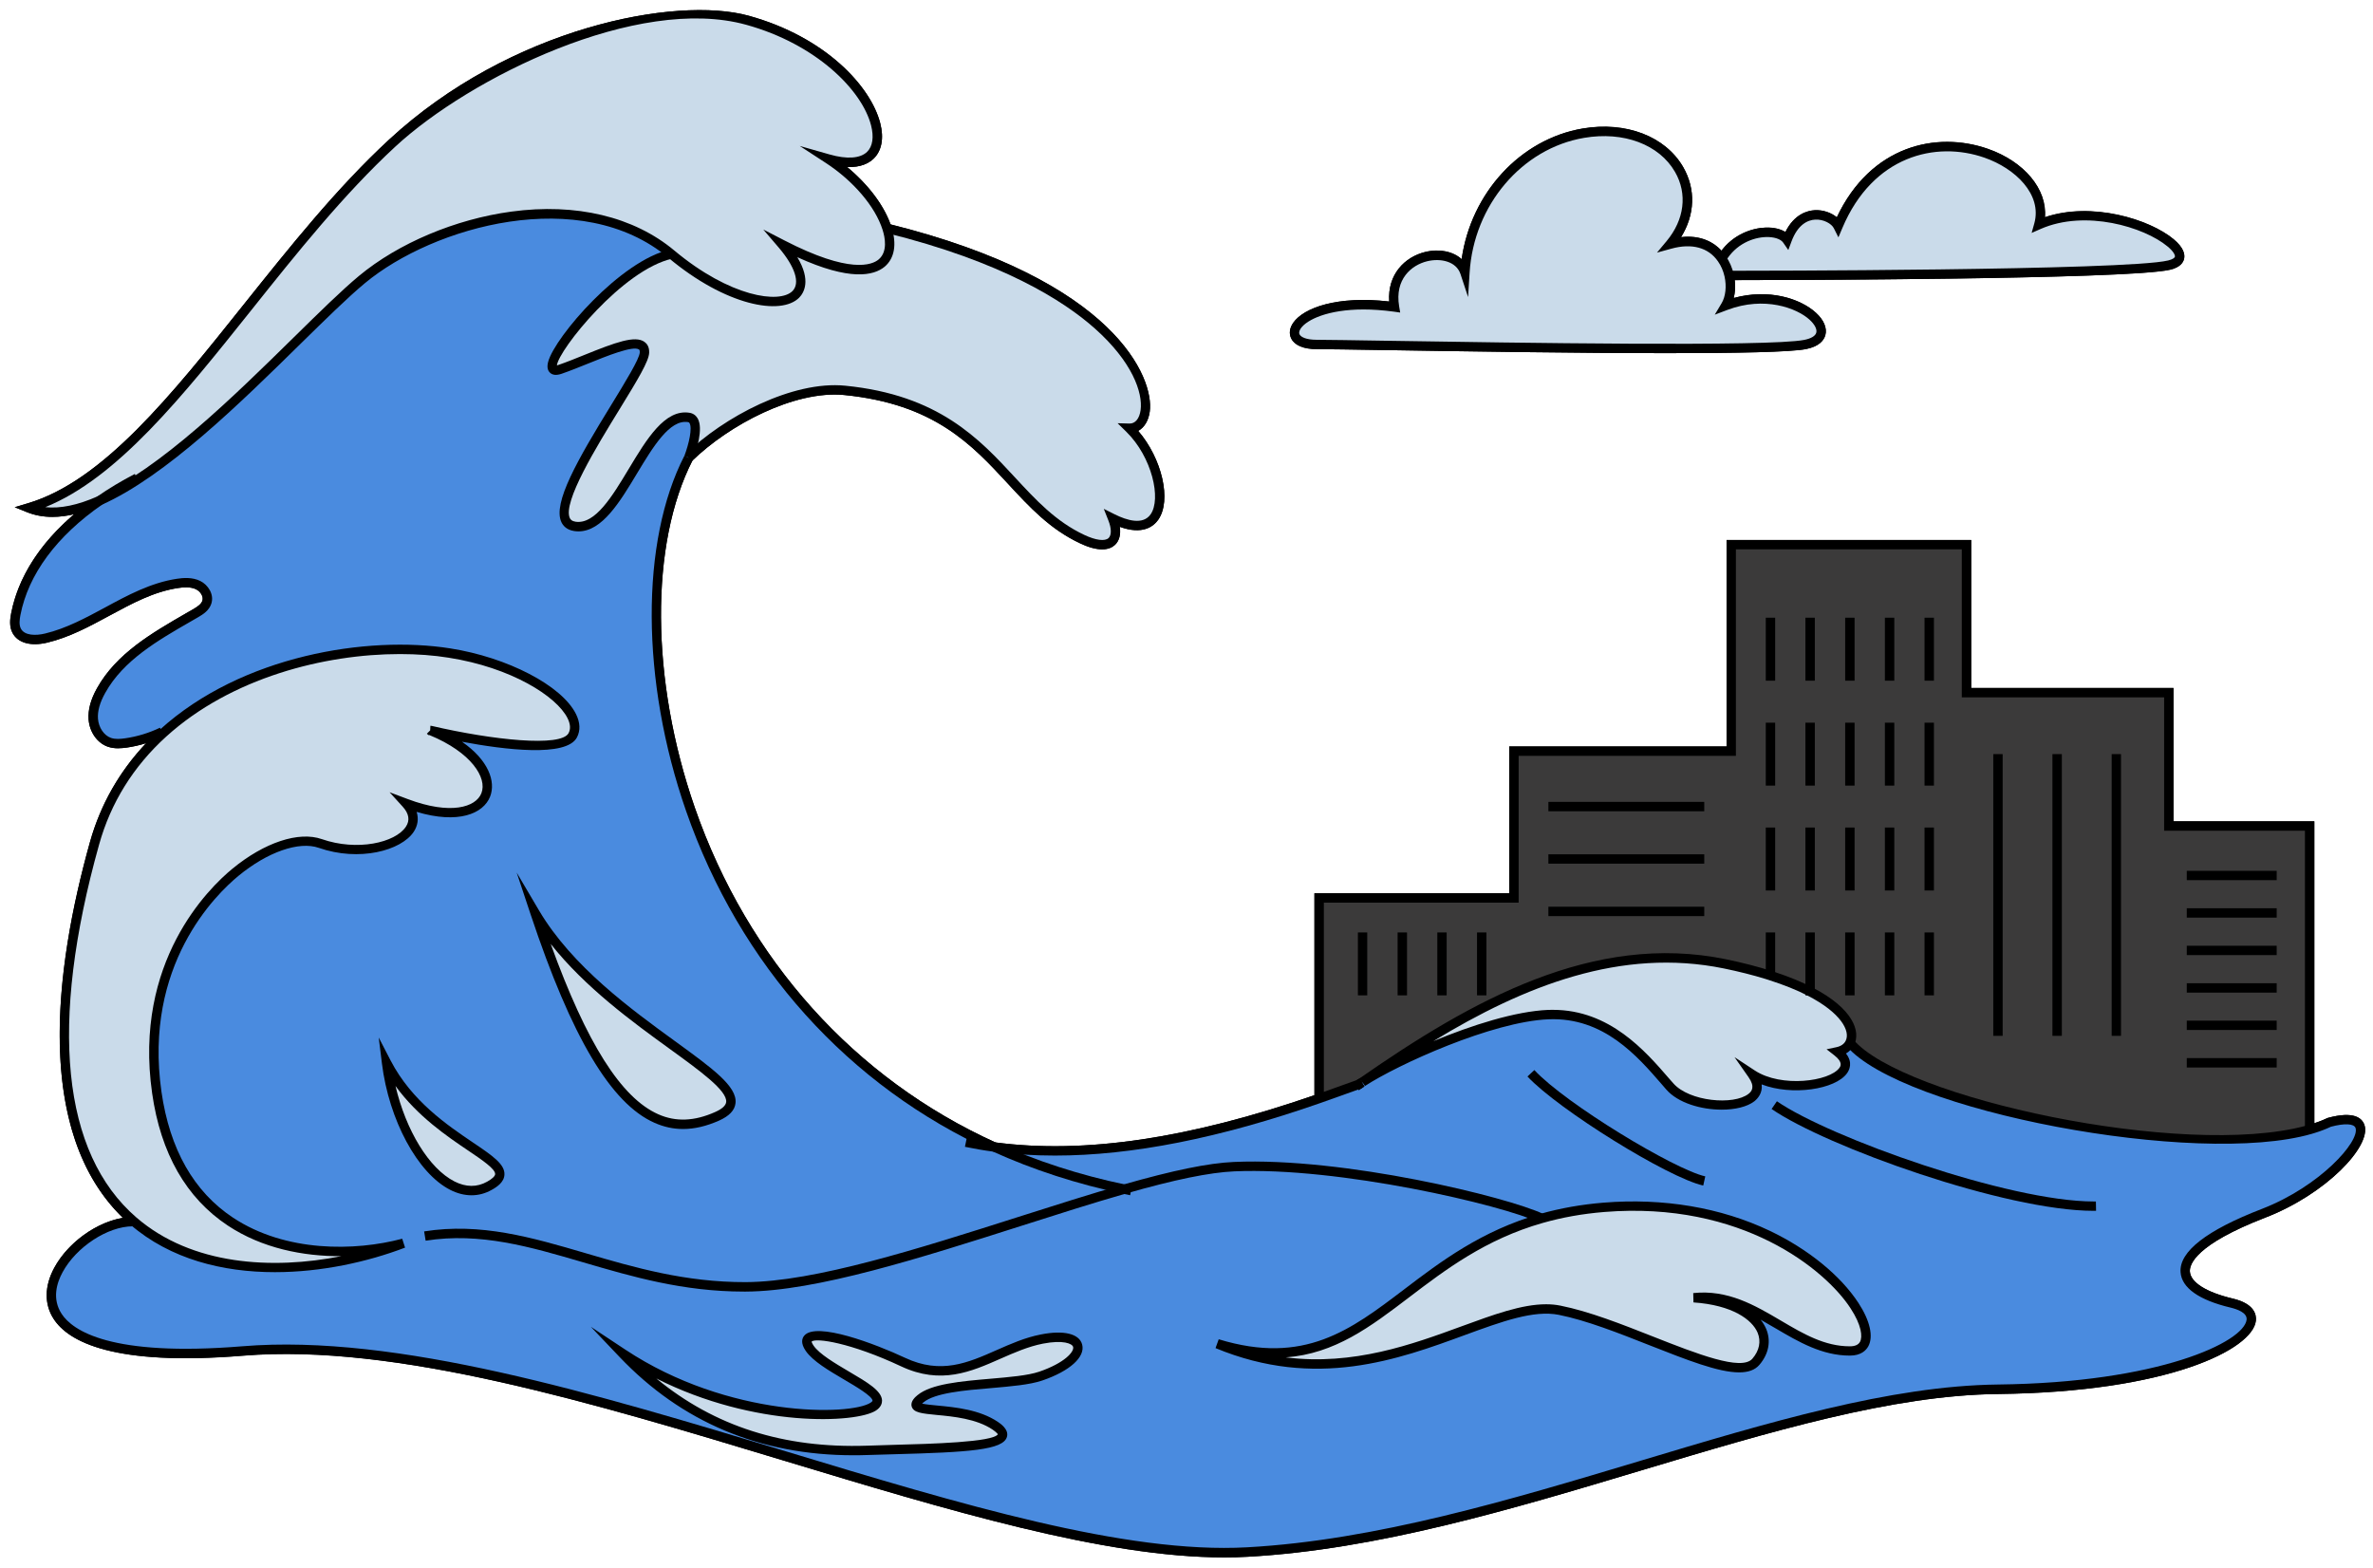 <svg width="221" height="146" viewBox="0 0 221 146" fill="none" xmlns="http://www.w3.org/2000/svg">
<path d="M122.62 32.516C123.547 32.516 125.979 32.557 129.333 32.61C136.417 32.724 146.984 32.891 155.375 32.891C161.687 32.891 166.771 32.792 168.198 32.505C169.453 32.255 169.865 31.667 169.995 31.214C170.177 30.558 169.859 29.797 169.12 29.125C167.646 27.782 164.708 26.86 161.463 27.75C161.594 27.24 161.625 26.667 161.557 26.089C166.182 26.084 198.328 26.026 202.135 25.11C203.047 24.891 203.333 24.443 203.411 24.104C203.5 23.714 203.406 23.084 202.432 22.271C200.198 20.412 194.818 18.745 190.453 20.224C190.672 17.636 188.557 15.047 185.12 13.849C180.333 12.188 174.224 13.557 171.073 20.235C170.547 19.797 169.776 19.532 169.021 19.573C168.328 19.61 167.109 19.938 166.281 21.604C165.818 21.313 165.167 21.162 164.437 21.193C163.151 21.235 161.463 21.834 160.328 23.344C159.651 22.615 158.469 21.86 156.557 22.078C157.854 19.995 157.943 17.625 156.76 15.563C155.104 12.688 151.427 11.276 147.391 11.964C141.578 12.959 137 17.974 136.125 24.13C135.323 23.412 134.052 23.136 132.698 23.469C130.865 23.927 129.203 25.511 129.38 28.078C124.573 27.526 121.437 28.641 120.448 30.047C120.094 30.552 120.026 31.078 120.26 31.532C120.578 32.172 121.417 32.516 122.62 32.516Z" fill="black"/>
<path d="M220.208 104.792C219.99 104.125 219.229 103.464 216.818 104.11L216.745 104.136C216.375 104.313 215.974 104.474 215.536 104.615V76.495H202.417V64.073H183.578V50.292H160.797V69.521H140.557V83.198H122.411V102C110.698 106.052 100.979 107.49 92.703 106.401C79.573 100.433 69.635 89.37 64.713 75.235C60.589 63.38 60.5 50.698 64.49 42.891C67.896 39.584 73.984 36.339 78.62 36.792C86.995 37.62 90.495 41.401 93.88 45.063C95.891 47.24 97.792 49.297 100.599 50.61C101.469 51.021 102.135 51.167 102.641 51.167C103.219 51.167 103.594 50.974 103.833 50.75C104.234 50.37 104.391 49.776 104.276 49.068C106.406 49.844 107.417 49.032 107.849 48.427C109.135 46.62 108.208 42.703 105.995 40.136C106.557 39.834 106.953 39.193 107.073 38.334C107.49 35.261 103.953 26.162 82.932 20.907C82.286 19.078 80.812 17.146 78.891 15.557C80.172 15.604 80.922 15.198 81.365 14.771C82.115 14.042 82.333 12.87 81.974 11.474C81.088 8.042 76.885 3.448 69.724 1.469C62.937 -0.406 47.521 2.563 36.224 13.016C31.37 17.505 26.984 23 22.739 28.313C15.969 36.802 9.573 44.818 2.573 46.88L1.37 47.24L2.531 47.709C3.245 47.995 4.031 48.141 4.88 48.141C5.521 48.141 6.193 48.057 6.906 47.891C3.708 50.625 1.687 53.776 1.036 57.115C0.922 57.693 0.854 58.36 1.161 58.948C1.651 59.88 2.859 60.219 4.391 59.854C6.458 59.365 8.354 58.334 10.182 57.344C12.312 56.193 14.323 55.104 16.594 54.766C17.057 54.693 17.729 54.63 18.26 54.886C18.651 55.084 18.979 55.552 18.844 55.953C18.734 56.282 18.354 56.526 17.974 56.75L17.338 57.115C14.146 58.959 10.838 60.865 9.031 64.099C8.443 65.156 8.187 66.104 8.25 67.005C8.333 68.188 9.057 69.209 10.042 69.547C10.349 69.651 10.672 69.693 10.979 69.693C11.266 69.693 11.542 69.662 11.797 69.625C12.417 69.537 13.021 69.401 13.614 69.209C11.114 71.849 9.349 74.948 8.37 78.443C5.13 90.031 3.109 105.36 11.448 113.433C9 113.823 6.328 115.724 5.052 118.078C4.125 119.792 4.109 121.485 5 122.849C6.37 124.953 10.552 127.255 22.651 126.266C36.833 125.104 55.203 130.656 72.969 136.031C88.276 140.662 102.792 145.052 114.01 145.052C114.755 145.052 115.484 145.037 116.203 144.99C128.297 144.318 140.807 140.563 152.901 136.933C164.88 133.344 176.187 129.943 186.068 129.834C201.958 129.656 209.792 125.662 210.088 123.016C210.146 122.448 209.953 121.422 207.932 120.943C205.463 120.36 204.01 119.443 203.943 118.433C203.891 117.755 204.484 115.912 210.953 113.412C216.625 111.219 220.849 106.766 220.208 104.792Z" fill="black"/>
<path d="M143.578 113.474C130.042 117.323 127 129.307 113.37 125.151C127.865 131.172 138.562 120.693 145.255 122.031C151.943 123.37 161.526 129.172 163.531 126.828C165.542 124.485 163.531 121.261 157.74 120.865C163.531 120.25 166.974 125.823 172.281 125.823C177.578 125.823 168.578 110.886 149.37 112.443C147.229 112.62 145.318 112.979 143.578 113.474ZM58.005 126.068C65.521 133.979 74.172 135.302 80.729 135.078C87.276 134.854 95.87 134.938 92.682 132.787C89.495 130.636 83.75 131.922 85.713 130.276C87.682 128.625 94.182 129.094 96.927 128.156C101.573 126.563 101.453 123.849 97.036 124.708C92.615 125.563 89.318 129.302 84.094 126.854C78.87 124.401 73.958 123.469 75.396 125.563C76.838 127.667 83.292 129.703 81.333 131C79.365 132.302 67.838 132.589 58.005 126.068ZM92.588 106.823C104 108.349 116.052 104.682 122.854 102.313C124.406 101.766 125.672 101.297 126.609 100.969C126.5 101.042 126.396 101.12 126.302 101.188C126.479 101.063 126.656 100.943 126.828 100.818C126.849 100.807 126.865 100.792 126.885 100.787C130.167 98.635 138.922 94.709 144.208 94.5C149.849 94.276 153.177 98.505 155.516 101.188C157.854 103.865 165.552 103.417 163.208 100.073C166.776 102.412 174.245 100.406 171.125 97.953C171.667 97.839 172.083 97.547 172.292 97.125C177.203 102.958 204.271 108.349 215.172 105.193V105.188C215.818 105.005 216.411 104.787 216.937 104.537C223.182 102.865 218.542 110.021 210.812 113.005C201 116.802 202.214 120.031 207.849 121.365C213.484 122.703 206.057 129.172 186.083 129.396C166.109 129.615 140.198 143.214 116.193 144.552C92.198 145.891 49.833 123.594 22.63 125.828C-4.568 128.057 5.687 113.787 12.375 113.787L12.427 113.724C19.109 119.49 29.656 118.818 37.568 115.792C30.88 117.573 16.833 117.354 14.604 101.745C12.375 86.135 24.812 76.807 29.828 78.557C34.849 80.307 40.396 77.667 37.828 74.823C46.406 78.057 48.391 71.396 40.089 68.021C40.599 68.141 52.12 70.807 53.349 68.479C54.604 66.104 49.234 61.979 41.854 60.818C34.276 59.625 22.682 61.484 15.203 68.271L15.099 68.162C14.042 68.672 12.906 69.016 11.745 69.188C11.224 69.26 10.693 69.302 10.198 69.13C9.312 68.828 8.76 67.896 8.693 66.969C8.625 66.037 8.969 65.125 9.417 64.313C11.281 60.964 14.88 59.047 18.198 57.125C18.635 56.87 19.099 56.573 19.26 56.094C19.469 55.479 19.036 54.781 18.453 54.495C17.87 54.203 17.177 54.229 16.536 54.328C12.146 54.984 8.615 58.391 4.297 59.422C3.307 59.662 2.026 59.641 1.552 58.745C1.302 58.276 1.365 57.714 1.469 57.193C2.328 52.766 5.484 49.24 9.266 46.625C17.693 42.886 28.328 30.505 33.719 26.026C40.661 20.271 54.401 16.87 62.521 23.667C56.911 24.891 48.958 35.495 52.156 34.396C55.354 33.302 60.109 30.74 60.016 32.839C59.927 34.943 49.328 48.38 53.531 49.021C57.734 49.656 60.109 38.234 64.13 38.875C65.49 39.089 64.188 42.479 64.135 42.62L64.13 42.625C56.589 57.287 62.396 93.151 92.588 106.823ZM66.771 103.974C72.792 101.292 56.292 95.953 49.823 85.021C55.625 102.412 60.75 106.651 66.771 103.974ZM45.589 110.432C49.604 108.208 40.016 106.698 36.005 98.979C36.891 106.203 41.578 112.667 45.589 110.432Z" fill="#4A8BDF"/>
<path d="M164.886 90.859C163.651 90.468 162.24 90.099 160.636 89.77C148.172 87.213 136.781 93.89 126.88 100.786C126.86 100.791 126.844 100.807 126.823 100.817C126.75 100.869 126.682 100.916 126.615 100.963C126.61 100.963 126.61 100.963 126.604 100.968C125.672 101.297 124.401 101.765 122.849 102.312V83.635H140.995V69.953H161.235V50.724H183.146V64.505H201.985V76.932H215.099V104.974L215.167 105.182V105.187C204.266 108.349 177.193 102.953 172.287 97.12C172.828 96.041 172.021 94.13 168.583 92.349C167.583 91.833 166.36 91.333 164.886 90.859Z" fill="#3B3A3A"/>
<path d="M189.885 20.917C196.583 17.989 206.073 23.708 202.026 24.687C198.005 25.661 161.516 25.656 161.042 25.656C160.917 25.104 160.688 24.562 160.359 24.083C161.979 21.333 165.604 21.12 166.443 22.344C167.693 18.969 170.625 19.937 171.188 21.057C176.484 8.495 191.698 14.359 189.885 20.917Z" fill="#CADBEA"/>
<path d="M161.042 25.651C161.271 26.678 161.146 27.735 160.714 28.448C166.995 26.079 172.297 31.24 168.109 32.079C163.927 32.917 126.938 32.079 122.615 32.079C118.292 32.079 120.802 27.334 129.87 28.589C129.031 23.568 135.453 22.448 136.427 25.381C136.849 18.542 141.729 13.381 147.453 12.407C155.203 11.079 159.734 17.704 155.547 22.73C157.932 22.073 159.5 22.855 160.354 24.084C160.688 24.558 160.917 25.105 161.042 25.651Z" fill="#CADBEA"/>
<path d="M126.88 100.786C136.781 93.891 148.177 87.213 160.636 89.771C162.245 90.099 163.651 90.469 164.886 90.859C166.36 91.333 167.583 91.833 168.583 92.354C172.021 94.13 172.823 96.047 172.287 97.125C172.078 97.552 171.667 97.838 171.12 97.953C174.24 100.406 166.771 102.411 163.203 100.073C165.547 103.417 157.849 103.865 155.511 101.187C153.172 98.505 149.844 94.276 144.203 94.5C138.917 94.708 130.162 98.635 126.88 100.786Z" fill="#CADBEA"/>
<path d="M145.255 122.031C138.562 120.692 127.864 131.171 113.37 125.151C127 129.302 130.042 117.317 143.578 113.474C145.318 112.979 147.234 112.625 149.37 112.448C168.583 110.885 177.583 125.828 172.281 125.828C166.979 125.828 163.536 120.25 157.739 120.869C163.536 121.265 165.547 124.489 163.536 126.833C161.526 129.166 151.943 123.369 145.255 122.031Z" fill="#CADBEA"/>
<path d="M105.172 39.885C108.922 43.542 109.469 51.219 103.615 48.297C104.344 50.12 103.599 51.531 100.786 50.214C93.38 46.74 92.193 37.688 78.667 36.359C74.104 35.906 67.885 38.969 64.135 42.625C64.188 42.484 65.49 39.094 64.13 38.875C60.109 38.234 57.734 49.661 53.531 49.021C49.328 48.385 59.927 34.948 60.016 32.844C60.109 30.745 55.354 33.307 52.156 34.401C48.958 35.5 56.911 24.896 62.521 23.667C70.651 30.469 78.031 28.838 72.865 22.787C81.13 27.057 83.734 24.787 82.615 21.266C108.224 27.594 108.557 39.974 105.172 39.885Z" fill="#CADBEA"/>
<path d="M97.041 124.714C101.458 123.854 101.578 126.568 96.932 128.162C94.187 129.099 87.682 128.63 85.719 130.281C83.755 131.927 89.5 130.641 92.687 132.787C95.875 134.943 87.281 134.859 80.729 135.083C74.177 135.307 65.526 133.979 58.01 126.073C67.844 132.594 79.37 132.302 81.338 131.005C83.297 129.714 76.844 127.672 75.401 125.573C73.963 123.474 78.875 124.412 84.099 126.865C89.323 129.302 92.62 125.568 97.041 124.714Z" fill="#CADBEA"/>
<path d="M9.271 46.625C6.833 47.703 4.583 48.063 2.698 47.297C14.224 43.901 23.823 25.073 36.526 13.323C47.76 2.927 63.151 0.089 69.614 1.875C82.177 5.344 85.427 17.162 77.146 14.797C80 16.662 81.953 19.177 82.614 21.255C83.734 24.776 81.13 27.052 72.864 22.776C78.031 28.839 70.651 30.458 62.521 23.662C54.401 16.865 40.661 20.266 33.719 26.026C28.328 30.505 17.698 42.891 9.271 46.625Z" fill="#CADBEA"/>
<path d="M49.828 85.026C56.292 95.959 72.792 101.297 66.771 103.979C60.75 106.651 55.625 102.412 49.828 85.026Z" fill="#CADBEA"/>
<path d="M40.084 68.021C48.386 71.396 46.401 78.058 37.823 74.823C40.396 77.662 34.849 80.308 29.823 78.558C24.802 76.808 12.37 86.136 14.599 101.745C16.828 117.355 30.875 117.579 37.563 115.792C29.651 118.818 19.104 119.49 12.422 113.724C6.307 108.443 3.432 97.766 8.802 78.558C9.99 74.313 12.281 70.917 15.198 68.271C22.682 61.485 34.271 59.625 41.849 60.818C49.229 61.98 54.594 66.105 53.344 68.48C52.12 70.808 40.589 68.141 40.084 68.021Z" fill="#CADBEA"/>
<path d="M36 98.984C40.01 106.703 49.604 108.208 45.589 110.438C41.578 112.667 36.891 106.203 36 98.984Z" fill="#CADBEA"/>
<path d="M4.88 48.14C4.031 48.14 3.245 47.994 2.531 47.708L1.37 47.239L2.573 46.88C9.573 44.817 15.969 36.796 22.739 28.312C26.984 23 31.364 17.505 36.229 13.01C47.526 2.557 62.943 -0.412 69.729 1.463C76.891 3.442 81.099 8.036 81.979 11.468C82.338 12.864 82.12 14.036 81.37 14.77C80.932 15.192 80.177 15.604 78.896 15.552C80.901 17.208 82.427 19.244 83.026 21.135C83.536 22.744 83.312 24.052 82.396 24.833C81.37 25.692 79.13 26.177 74.255 23.953C75.568 26.135 74.859 27.281 74.427 27.724C72.739 29.421 67.604 28.489 62.239 24C54.094 17.192 40.364 21.078 33.995 26.364C32.401 27.687 30.359 29.698 27.995 32.015C22.396 37.52 15.427 44.375 9.443 47.026C7.771 47.77 6.245 48.14 4.88 48.14ZM4.219 47.234C5.609 47.385 7.239 47.046 9.088 46.229C14.932 43.64 21.838 36.849 27.385 31.395C29.765 29.057 31.817 27.041 33.437 25.692C37.104 22.651 42.406 20.411 47.62 19.708C53.641 18.89 59.031 20.177 62.802 23.333C67.995 27.671 72.609 28.317 73.807 27.104C74.536 26.364 74.057 24.859 72.531 23.067L71.083 21.375L73.062 22.395C79.146 25.536 81.224 24.677 81.833 24.161C82.682 23.442 82.427 22.119 82.193 21.395C81.51 19.239 79.479 16.854 76.901 15.171L74.479 13.593L77.26 14.385C78.875 14.848 80.12 14.76 80.755 14.14C81.271 13.635 81.401 12.765 81.125 11.682C80.281 8.385 76.01 4.109 69.495 2.307C59.375 -0.495 43.75 7.239 36.818 13.656C32.01 18.104 27.646 23.567 23.427 28.859C17.01 36.901 10.927 44.526 4.219 47.234Z" fill="black"/>
<path d="M102.646 51.162C102.135 51.162 101.474 51.016 100.604 50.605C97.797 49.292 95.896 47.235 93.88 45.058C90.5 41.401 87 37.615 78.625 36.787C73.974 36.334 67.849 39.61 64.448 42.933L63.838 42.308L63.844 42.302C67.38 38.844 73.797 35.433 78.713 35.922C87.416 36.782 91.192 40.86 94.526 44.464C96.479 46.573 98.328 48.573 100.979 49.818C102.052 50.323 102.901 50.433 103.245 50.11C103.526 49.844 103.521 49.209 103.219 48.459L102.797 47.391L103.823 47.907C104.943 48.464 106.432 48.922 107.151 47.912C108.172 46.485 107.302 42.568 104.88 40.198L104.083 39.417L105.193 39.448C105.724 39.459 106.114 38.995 106.224 38.203C106.448 36.558 105.443 33.693 101.969 30.599C99.057 28.006 93.323 24.36 82.51 21.688L82.724 20.839C103.943 26.084 107.5 35.24 107.083 38.323C106.969 39.183 106.573 39.823 106.005 40.125C108.219 42.693 109.146 46.61 107.864 48.417C107.432 49.021 106.417 49.834 104.292 49.058C104.396 49.771 104.25 50.36 103.844 50.745C103.599 50.969 103.224 51.162 102.646 51.162Z" fill="black"/>
<path d="M53.875 49.49C53.74 49.49 53.604 49.479 53.469 49.458C52.755 49.349 52.427 48.943 52.281 48.625C51.458 46.859 53.792 42.812 56.932 37.703C58.224 35.594 59.557 33.422 59.583 32.823C59.594 32.609 59.531 32.562 59.51 32.552C58.958 32.167 56.536 33.146 54.76 33.865C53.927 34.203 53.068 34.547 52.302 34.812C51.823 34.974 51.464 34.943 51.224 34.714C50.984 34.49 50.927 34.146 51.057 33.677C51.693 31.37 57.792 24.25 62.432 23.234L62.62 24.088C57.974 25.109 52.016 32.594 51.865 34.031C51.901 34.021 51.953 34.005 52.021 33.984C52.76 33.729 53.62 33.385 54.438 33.052C57.323 31.885 59.141 31.219 60.016 31.838C60.229 31.99 60.484 32.286 60.458 32.859C60.422 33.646 59.432 35.297 57.677 38.151C55.568 41.583 52.385 46.766 53.068 48.25C53.13 48.38 53.24 48.531 53.594 48.589C55.432 48.87 57.026 46.214 58.573 43.641C60.219 40.906 61.922 38.078 64.208 38.443C64.542 38.495 64.802 38.677 64.974 38.969C65.526 39.922 64.865 41.943 64.552 42.766L63.734 42.469C64.177 41.292 64.484 39.87 64.219 39.411C64.188 39.349 64.146 39.318 64.073 39.312C62.37 39.042 60.823 41.609 59.323 44.099C57.729 46.75 56.078 49.49 53.875 49.49Z" fill="black"/>
<path d="M155.375 32.891C146.984 32.891 136.417 32.724 129.333 32.61C125.974 32.558 123.547 32.516 122.62 32.516C121.422 32.516 120.583 32.172 120.26 31.542C120.026 31.089 120.094 30.563 120.448 30.058C121.437 28.657 124.573 27.532 129.38 28.089C129.203 25.526 130.865 23.943 132.698 23.485C134.052 23.146 135.323 23.422 136.125 24.141C137 17.99 141.583 12.964 147.391 11.979C151.427 11.292 155.099 12.703 156.76 15.573C157.943 17.631 157.854 20.006 156.557 22.094C158.906 21.828 160.156 23.026 160.719 23.844C161.073 24.349 161.328 24.943 161.469 25.568C161.635 26.323 161.63 27.089 161.463 27.761C164.708 26.865 167.651 27.792 169.12 29.136C169.859 29.808 170.177 30.568 169.995 31.224C169.865 31.672 169.453 32.266 168.198 32.516C166.771 32.797 161.687 32.891 155.375 32.891ZM126.99 28.823C123.667 28.823 121.724 29.771 121.156 30.568C121.047 30.729 120.932 30.953 121.031 31.146C121.156 31.391 121.641 31.646 122.62 31.646C123.557 31.646 125.99 31.688 129.349 31.74C140.854 31.922 164.792 32.308 168.026 31.657C168.667 31.532 169.068 31.292 169.151 30.985C169.24 30.667 169.005 30.214 168.526 29.776C167.344 28.693 164.328 27.558 160.87 28.865L159.698 29.308L160.338 28.235C160.708 27.615 160.812 26.667 160.609 25.75C160.495 25.24 160.286 24.75 159.995 24.339C159.104 23.052 157.568 22.636 155.667 23.157L154.318 23.526L155.213 22.453C156.875 20.459 157.172 18.047 155.995 16.011C154.526 13.459 151.208 12.209 147.531 12.839C141.734 13.823 137.25 19.11 136.865 25.412L136.724 27.667L136.016 25.521C135.62 24.334 134.151 24.026 132.906 24.334C131.443 24.693 129.88 26.006 130.302 28.521L130.401 29.11L129.812 29.026C128.781 28.886 127.838 28.823 126.99 28.823Z" fill="black"/>
<path d="M161.052 26.089C161.047 26.089 161.047 26.089 161.047 26.089L161.031 25.219C161.036 25.219 161.036 25.219 161.042 25.219C162.682 25.219 198.016 25.203 201.917 24.261C202.349 24.157 202.526 24.011 202.552 23.912C202.578 23.787 202.469 23.448 201.859 22.948C199.672 21.131 194.208 19.5 190.052 21.323L189.208 21.693L189.458 20.802C190.203 18.105 187.688 15.688 184.823 14.688C180.276 13.099 174.417 14.516 171.583 21.23L171.214 22.105L170.786 21.256C170.578 20.834 169.833 20.412 169.057 20.453C168.38 20.49 167.443 20.875 166.839 22.5L166.547 23.287L166.068 22.594C165.833 22.25 165.193 22.052 164.453 22.078C163.266 22.115 161.661 22.724 160.724 24.313L159.969 23.87C161.083 21.98 163 21.25 164.422 21.203C165.156 21.183 165.802 21.328 166.271 21.615C167.094 19.948 168.313 19.625 169.005 19.584C169.766 19.547 170.531 19.808 171.057 20.245C174.208 13.568 180.323 12.198 185.104 13.865C188.542 15.058 190.656 17.651 190.438 20.24C194.797 18.761 200.188 20.427 202.417 22.282C203.391 23.089 203.49 23.724 203.396 24.115C203.318 24.453 203.031 24.901 202.12 25.12C198.125 26.078 162.688 26.089 161.052 26.089Z" fill="black"/>
<path d="M215.536 104.974H214.661V77.37H201.547V64.948H182.703V51.162H161.667V70.396H141.432V84.068H123.292V102.417H122.417V83.193H140.557V69.521H160.797V50.292H183.578V64.079H202.417V76.495H215.536V104.974Z" fill="black"/>
<path d="M164.448 57.531H165.323V63.396H164.448V57.531Z" fill="black"/>
<path d="M168.141 57.531H169.016V63.396H168.141V57.531Z" fill="black"/>
<path d="M171.844 57.531H172.719V63.396H171.844V57.531Z" fill="black"/>
<path d="M175.542 57.531H176.417V63.396H175.542V57.531Z" fill="black"/>
<path d="M179.234 57.531H180.109V63.396H179.234V57.531Z" fill="black"/>
<path d="M126.463 86.844H127.333V92.703H126.463V86.844Z" fill="black"/>
<path d="M130.162 86.844H131.037V92.703H130.162V86.844Z" fill="black"/>
<path d="M133.859 86.844H134.729V92.703H133.859V86.844Z" fill="black"/>
<path d="M137.557 86.844H138.432V92.703H137.557V86.844Z" fill="black"/>
<path d="M164.448 67.308H165.323V73.167H164.448V67.308Z" fill="black"/>
<path d="M168.141 67.308H169.016V73.167H168.141V67.308Z" fill="black"/>
<path d="M171.844 67.308H172.719V73.167H171.844V67.308Z" fill="black"/>
<path d="M175.542 67.308H176.417V73.167H175.542V67.308Z" fill="black"/>
<path d="M179.234 67.308H180.109V73.167H179.234V67.308Z" fill="black"/>
<path d="M164.448 77.073H165.323V82.938H164.448V77.073Z" fill="black"/>
<path d="M168.141 77.073H169.016V82.938H168.141V77.073Z" fill="black"/>
<path d="M171.844 77.073H172.719V82.938H171.844V77.073Z" fill="black"/>
<path d="M175.542 77.073H176.417V82.938H175.542V77.073Z" fill="black"/>
<path d="M179.234 77.073H180.109V82.938H179.234V77.073Z" fill="black"/>
<path d="M164.448 86.844H165.323V90.859H164.448V86.844Z" fill="black"/>
<path d="M168.141 86.844H169.016V92.703H168.141V86.844Z" fill="black"/>
<path d="M171.844 86.844H172.719V92.703H171.844V86.844Z" fill="black"/>
<path d="M175.542 86.844H176.417V92.703H175.542V86.844Z" fill="black"/>
<path d="M179.234 86.844H180.109V92.703H179.234V86.844Z" fill="black"/>
<path d="M185.635 70.234H186.51V96.474H185.635V70.234Z" fill="black"/>
<path d="M191.146 70.234H192.021V96.474H191.146V70.234Z" fill="black"/>
<path d="M196.662 70.234H197.531V96.474H196.662V70.234Z" fill="black"/>
<path d="M203.656 81.105H212.031V81.974H203.656V81.105Z" fill="black"/>
<path d="M144.203 74.683H158.719V75.558H144.203V74.683Z" fill="black"/>
<path d="M144.203 79.567H158.719V80.437H144.203V79.567Z" fill="black"/>
<path d="M144.203 84.448H158.719V85.323H144.203V84.448Z" fill="black"/>
<path d="M203.656 84.589H212.031V85.464H203.656V84.589Z" fill="black"/>
<path d="M203.656 88.083H212.031V88.953H203.656V88.083Z" fill="black"/>
<path d="M203.656 91.573H212.031V92.448H203.656V91.573Z" fill="black"/>
<path d="M203.656 95.058H212.031V95.927H203.656V95.058Z" fill="black"/>
<path d="M203.656 98.547H212.031V99.422H203.656V98.547Z" fill="black"/>
<path d="M126.875 101.312L126.354 100.615C126.427 100.562 126.505 100.51 126.588 100.453L127.068 101.188C126.995 101.229 126.937 101.271 126.875 101.312Z" fill="black"/>
<path d="M160.344 103.349C158.432 103.349 156.276 102.729 155.182 101.474L154.787 101.016C152.49 98.365 149.36 94.724 144.224 94.932C138.979 95.141 130.177 99.146 127.12 101.146L126.63 100.427C137.052 93.172 148.396 86.812 160.724 89.338C162.245 89.651 163.688 90.021 165.016 90.443L165.323 90.542C166.63 90.974 167.792 91.448 168.781 91.963C172.636 93.953 173.287 96.088 172.677 97.318C172.511 97.651 172.25 97.922 171.917 98.12C172.583 98.953 172.229 99.661 172.016 99.958C170.932 101.469 166.891 102.083 164.063 100.995C164.172 101.818 163.672 102.338 163.386 102.568C162.714 103.088 161.578 103.349 160.344 103.349ZM144.625 94.052C149.912 94.052 153.229 97.885 155.443 100.448L155.839 100.896C157.323 102.594 161.464 102.963 162.844 101.875C163.146 101.641 163.474 101.224 162.844 100.323L161.537 98.458L163.438 99.708C165.896 101.318 170.386 100.729 171.307 99.453C171.406 99.312 171.667 98.948 170.849 98.302L170.11 97.724L171.026 97.531C171.443 97.443 171.75 97.229 171.891 96.932C172.344 96.026 171.443 94.328 168.38 92.745C167.36 92.213 166.136 91.724 164.75 91.281L164.443 91.182C163.229 90.807 161.917 90.479 160.547 90.198C150.979 88.24 141.948 91.818 133.49 96.969C137.068 95.474 141.146 94.182 144.188 94.057C144.339 94.057 144.479 94.052 144.625 94.052Z" fill="black"/>
<path d="M126.974 101.01L126.562 100.474C126.589 100.453 126.641 100.411 126.714 100.38L126.974 101.01Z" fill="black"/>
<path d="M126.547 101.547L126.037 100.844C126.13 100.766 126.245 100.688 126.36 100.61V100.615L126.573 100.464L127.073 101.177L126.547 101.547Z" fill="black"/>
<path d="M114.021 145.047C102.802 145.047 88.292 140.656 72.974 136.021C55.209 130.646 36.844 125.094 22.657 126.255C10.558 127.25 6.38 124.948 5.005 122.839C4.115 121.474 4.136 119.781 5.058 118.073C6.495 115.417 9.703 113.344 12.365 113.344V114.214C10.037 114.214 7.104 116.13 5.828 118.49C5.282 119.49 4.834 120.969 5.735 122.359C6.75 123.922 10.297 126.391 22.584 125.385C36.938 124.208 55.386 129.786 73.224 135.182C89.474 140.099 104.823 144.74 116.157 144.109C128.157 143.443 140.61 139.703 152.651 136.089C164.688 132.474 176.058 129.062 186.068 128.948C201.052 128.781 208.995 124.99 209.229 122.911C209.302 122.255 208.328 121.927 207.74 121.786C204.787 121.083 203.177 119.943 203.078 118.484C202.943 116.568 205.495 114.583 210.646 112.594C216.078 110.49 219.782 106.307 219.375 105.057C219.235 104.646 218.36 104.599 217.084 104.938C216.63 105.151 216.136 105.344 215.599 105.51L215.287 105.604C204.61 108.698 177.068 103.484 171.948 97.401L172.589 96.812H172.594C177.172 102.255 203.334 107.943 214.761 104.844L215.047 104.76C215.672 104.589 216.245 104.375 216.745 104.135L216.818 104.109C219.229 103.464 219.985 104.125 220.209 104.792C220.849 106.766 216.625 111.224 210.959 113.406C204.495 115.911 203.907 117.75 203.948 118.427C204.021 119.438 205.474 120.354 207.943 120.943C209.964 121.417 210.162 122.443 210.094 123.01C209.802 125.656 201.964 129.651 186.078 129.828C176.193 129.938 164.886 133.333 152.912 136.927C140.818 140.563 128.313 144.318 116.209 144.99C115.495 145.026 114.766 145.047 114.021 145.047Z" fill="black"/>
<path d="M25.604 118.484C20.75 118.484 15.875 117.281 12.135 114.052C3.005 106.172 5.052 90.333 8.38 78.438C9.516 74.375 11.713 70.844 14.901 67.948C22.531 61.031 34.25 59.177 41.917 60.386C47.276 61.224 52.318 63.854 53.635 66.49C54.036 67.287 54.068 68.042 53.729 68.682C52.75 70.542 47.005 69.828 43.026 69.083C45.505 70.802 46.187 72.792 45.646 74.188C45.016 75.792 42.677 76.771 38.802 75.615C39 76.245 38.917 76.885 38.531 77.469C37.364 79.229 33.443 80.276 29.687 78.964C27.849 78.323 24.906 79.349 22.203 81.578C20.094 83.313 13.354 89.885 15.036 101.677C15.807 107.042 18.047 110.99 21.708 113.412C26.599 116.646 33.052 116.542 37.458 115.37L37.724 116.198C34.245 117.526 29.932 118.484 25.604 118.484ZM37.25 60.917C30.208 60.917 21.526 63.125 15.489 68.594C12.422 71.375 10.312 74.766 9.224 78.677C4.552 95.385 5.755 107.391 12.708 113.396C17.875 117.854 25.359 118.266 31.792 116.995C28.245 117.016 24.422 116.266 21.219 114.146C17.344 111.578 14.969 107.432 14.167 101.813C12.417 89.563 19.443 82.719 21.64 80.912C24.625 78.458 27.818 77.401 29.969 78.151C33.255 79.297 36.818 78.49 37.802 76.995C38.193 76.406 38.094 75.776 37.5 75.125L36.281 73.787L37.974 74.422C41.953 75.922 44.318 75.188 44.833 73.875C45.396 72.443 43.891 70.068 40 68.464H39.901L39.755 68.333L40.062 68.026L40.083 67.594L40.214 67.609C45.875 68.927 52.26 69.604 52.953 68.281C53.156 67.896 53.125 67.427 52.854 66.885C51.828 64.839 47.599 62.167 41.781 61.255C40.391 61.031 38.859 60.917 37.25 60.917Z" fill="black"/>
<path d="M10.99 69.688C10.677 69.688 10.365 69.651 10.052 69.542C9.068 69.203 8.344 68.182 8.255 67C8.193 66.099 8.448 65.151 9.042 64.094C10.849 60.859 14.151 58.953 17.344 57.109L17.979 56.745C18.365 56.526 18.74 56.276 18.854 55.948C18.985 55.552 18.656 55.078 18.266 54.885C17.74 54.625 17.063 54.693 16.604 54.76C14.334 55.099 12.323 56.188 10.193 57.339C8.359 58.333 6.464 59.354 4.401 59.849C2.87 60.214 1.662 59.875 1.172 58.943C0.859 58.359 0.932 57.688 1.047 57.109C1.828 53.083 4.589 49.333 9.026 46.266C10.115 45.505 11.307 44.792 12.557 44.141L12.959 44.917C11.74 45.552 10.584 46.25 9.521 46.99C5.276 49.927 2.641 53.49 1.901 57.286C1.818 57.714 1.761 58.193 1.943 58.547C2.287 59.203 3.328 59.214 4.193 59.005C6.146 58.542 7.995 57.542 9.776 56.583C11.875 55.443 14.052 54.271 16.469 53.906C17.042 53.818 17.901 53.74 18.651 54.109C19.38 54.469 19.969 55.365 19.677 56.234C19.474 56.854 18.922 57.219 18.417 57.505L17.776 57.875C14.682 59.656 11.485 61.5 9.802 64.531C9.297 65.432 9.073 66.224 9.125 66.943C9.188 67.766 9.688 68.5 10.334 68.724C10.75 68.87 11.224 68.823 11.672 68.76C12.787 68.599 13.875 68.266 14.901 67.776L15.281 68.562C14.172 69.094 13.005 69.453 11.797 69.63C11.547 69.656 11.276 69.688 10.99 69.688Z" fill="black"/>
<path d="M63.614 105.151C62.703 105.151 61.823 104.958 60.963 104.578C56.901 102.786 53.234 96.62 49.416 85.161L48.12 81.27L50.203 84.802C53.291 90.026 58.823 94.031 62.854 96.963C66.354 99.505 68.661 101.177 68.5 102.734C68.432 103.406 67.922 103.942 66.953 104.375C65.781 104.89 64.677 105.151 63.614 105.151ZM51.286 87.911C54.641 97.182 57.854 102.255 61.312 103.781C62.937 104.5 64.666 104.432 66.594 103.573C67.245 103.286 67.594 102.968 67.63 102.64C67.739 101.583 65.239 99.765 62.338 97.666C58.948 95.208 54.516 91.995 51.286 87.911Z" fill="black"/>
<path d="M43.917 111.323C43.261 111.323 42.594 111.156 41.927 110.817C38.896 109.276 36.219 104.323 35.568 99.036L35.271 96.63L36.386 98.786C38.349 102.557 41.656 104.791 44.068 106.422C45.849 107.625 47.026 108.422 46.979 109.396C46.953 110.099 46.287 110.547 45.797 110.817C45.198 111.156 44.563 111.323 43.917 111.323ZM36.834 101.146C37.802 105.271 39.948 108.828 42.328 110.036C43.396 110.578 44.422 110.588 45.375 110.052C45.844 109.791 46.104 109.541 46.115 109.354C46.136 108.869 44.896 108.031 43.584 107.146C41.646 105.838 38.896 103.979 36.834 101.146Z" fill="black"/>
<path d="M161.964 127.817C160.031 127.817 157.099 126.661 153.661 125.307C150.76 124.161 147.755 122.974 145.172 122.458C142.839 121.995 139.88 123.078 136.448 124.333C130.255 126.609 122.547 129.432 113.203 125.557L113.5 124.734C121.458 127.161 125.771 123.885 130.76 120.094C134.135 117.526 137.969 114.614 143.458 113.052C145.339 112.521 147.26 112.182 149.339 112.01C154.911 111.557 160.271 112.463 164.828 114.635C168.396 116.338 171.401 118.786 173.078 121.349C174.156 123 174.49 124.474 174 125.385C173.781 125.781 173.307 126.255 172.281 126.255C169.682 126.255 167.505 124.974 165.401 123.739C164.917 123.458 164.443 123.177 163.969 122.911C164.188 123.182 164.359 123.474 164.49 123.776C164.953 124.89 164.724 126.099 163.865 127.104C163.438 127.609 162.797 127.817 161.964 127.817ZM143.99 121.474C144.453 121.474 144.906 121.515 145.339 121.604C148 122.135 151.042 123.333 153.984 124.495C158.016 126.083 162.188 127.724 163.203 126.541C163.854 125.786 164.021 124.927 163.688 124.12C163.182 122.916 161.349 121.547 157.714 121.302L157.693 120.432C160.911 120.088 163.422 121.562 165.844 122.989C167.938 124.224 169.917 125.39 172.281 125.39C172.755 125.39 173.073 125.25 173.224 124.974C173.474 124.5 173.38 123.427 172.333 121.833C170.021 118.281 162.25 111.838 149.401 112.88C147.375 113.047 145.505 113.38 143.688 113.896C138.354 115.411 134.594 118.271 131.281 120.791C127.63 123.573 124.323 126.083 119.745 126.422C126.068 127.208 131.531 125.208 136.135 123.521C139.099 122.437 141.714 121.474 143.99 121.474Z" fill="black"/>
<path d="M79.474 135.537C70.802 135.537 63.474 132.459 57.687 126.37L55.026 123.573L58.245 125.703C67.838 132.063 79.229 131.865 81.088 130.636C81.208 130.558 81.26 130.485 81.26 130.459C81.255 130.037 79.672 129.11 78.625 128.495C77.187 127.646 75.698 126.776 75.036 125.813C74.541 125.089 74.692 124.641 74.906 124.391C76.026 123.073 81.531 125.167 84.286 126.459C87.635 128.032 90.151 126.922 92.812 125.745C94.12 125.167 95.474 124.568 96.958 124.282C99.083 123.865 100.515 124.219 100.781 125.219C101.094 126.381 99.635 127.698 97.073 128.573C95.901 128.974 94.151 129.12 92.297 129.282C89.844 129.485 87.057 129.724 86 130.615C85.953 130.657 85.906 130.693 85.875 130.724C86.192 130.802 86.797 130.86 87.307 130.907C88.969 131.063 91.239 131.287 92.932 132.427C93.187 132.599 93.979 133.136 93.776 133.828C93.422 135.042 90.291 135.256 83.239 135.443C82.396 135.464 81.552 135.49 80.745 135.516C80.317 135.532 79.896 135.537 79.474 135.537ZM61.125 128.386C66.552 132.854 73 134.901 80.719 134.646C81.531 134.62 82.37 134.594 83.219 134.568C86.687 134.479 92.495 134.318 92.937 133.578C92.927 133.578 92.849 133.427 92.442 133.146C90.937 132.136 88.791 131.927 87.224 131.782C85.844 131.646 85.088 131.573 84.911 131.006C84.76 130.516 85.255 130.099 85.437 129.948C86.708 128.881 89.51 128.646 92.219 128.412C94.021 128.256 95.719 128.115 96.791 127.75C99.141 126.943 100.057 125.896 99.942 125.448C99.859 125.136 99.021 124.776 97.13 125.141C95.745 125.412 94.437 125.99 93.172 126.547C90.448 127.75 87.63 128.995 83.922 127.256C79.203 125.042 75.948 124.578 75.583 124.953C75.588 124.953 75.594 125.068 75.766 125.323C76.312 126.12 77.781 126.979 79.073 127.745C80.776 128.745 82.12 129.532 82.146 130.443C82.146 130.693 82.057 131.058 81.578 131.37C79.755 132.563 70.286 133.011 61.125 128.386Z" fill="black"/>
<path d="M69.297 120.292C63.604 120.292 58.88 118.906 54.312 117.568C49.37 116.12 44.708 114.75 39.641 115.552L39.5 114.688C44.771 113.854 49.526 115.245 54.562 116.724C59.109 118.057 63.828 119.427 69.443 119.412C75.875 119.386 85.526 116.307 94.859 113.333C98.302 112.24 101.547 111.203 104.583 110.333C109.255 109 112.536 108.323 114.917 108.219C125.151 107.766 140.354 111.464 143.766 113.078L143.396 113.87C139.922 112.219 124.677 108.662 114.953 109.094C112.646 109.198 109.427 109.854 104.828 111.172C101.802 112.037 98.557 113.073 95.13 114.167C85.734 117.162 76.016 120.266 69.448 120.292C69.396 120.292 69.344 120.292 69.297 120.292Z" fill="black"/>
<path d="M194.99 112.771C186.766 112.771 170.13 106.817 164.99 103.286L165.485 102.567C170.417 105.958 187.063 111.901 194.995 111.901C195.057 111.901 195.125 111.901 195.193 111.901L195.208 112.771C195.13 112.771 195.063 112.771 194.99 112.771Z" fill="black"/>
<path d="M158.625 110.416C155.365 109.698 145.12 103.338 142.255 100.26L142.896 99.661C145.828 102.817 155.974 108.937 158.813 109.562L158.625 110.416Z" fill="black"/>
<path d="M105.25 111.318C105.031 111.271 104.818 111.229 104.604 111.183C100.292 110.276 96.188 108.943 92.406 107.224C79.026 101.167 68.896 89.907 63.891 75.521C59.682 63.422 59.625 50.438 63.745 42.433L64.521 42.828C60.505 50.63 60.578 63.349 64.714 75.235C69.641 89.386 79.604 100.469 92.766 106.427C96.49 108.12 100.531 109.433 104.787 110.323C105 110.375 105.214 110.417 105.422 110.464L105.25 111.318Z" fill="black"/>
<path d="M98.245 107.625C96.271 107.625 94.365 107.506 92.526 107.261C91.641 107.146 90.74 106.99 89.865 106.808L90.042 105.953C90.901 106.131 91.771 106.282 92.641 106.391C101 107.511 110.833 106.042 122.708 101.901C123.578 101.594 124.36 101.313 125.047 101.063C125.542 100.886 125.979 100.724 126.365 100.589L126.422 100.532L126.61 100.526V100.964L126.906 101.276L126.839 101.344L126.745 101.381C126.339 101.521 125.87 101.693 125.344 101.886C124.656 102.136 123.87 102.417 122.99 102.724C113.589 106.006 105.427 107.625 98.245 107.625Z" fill="black"/>
</svg>
